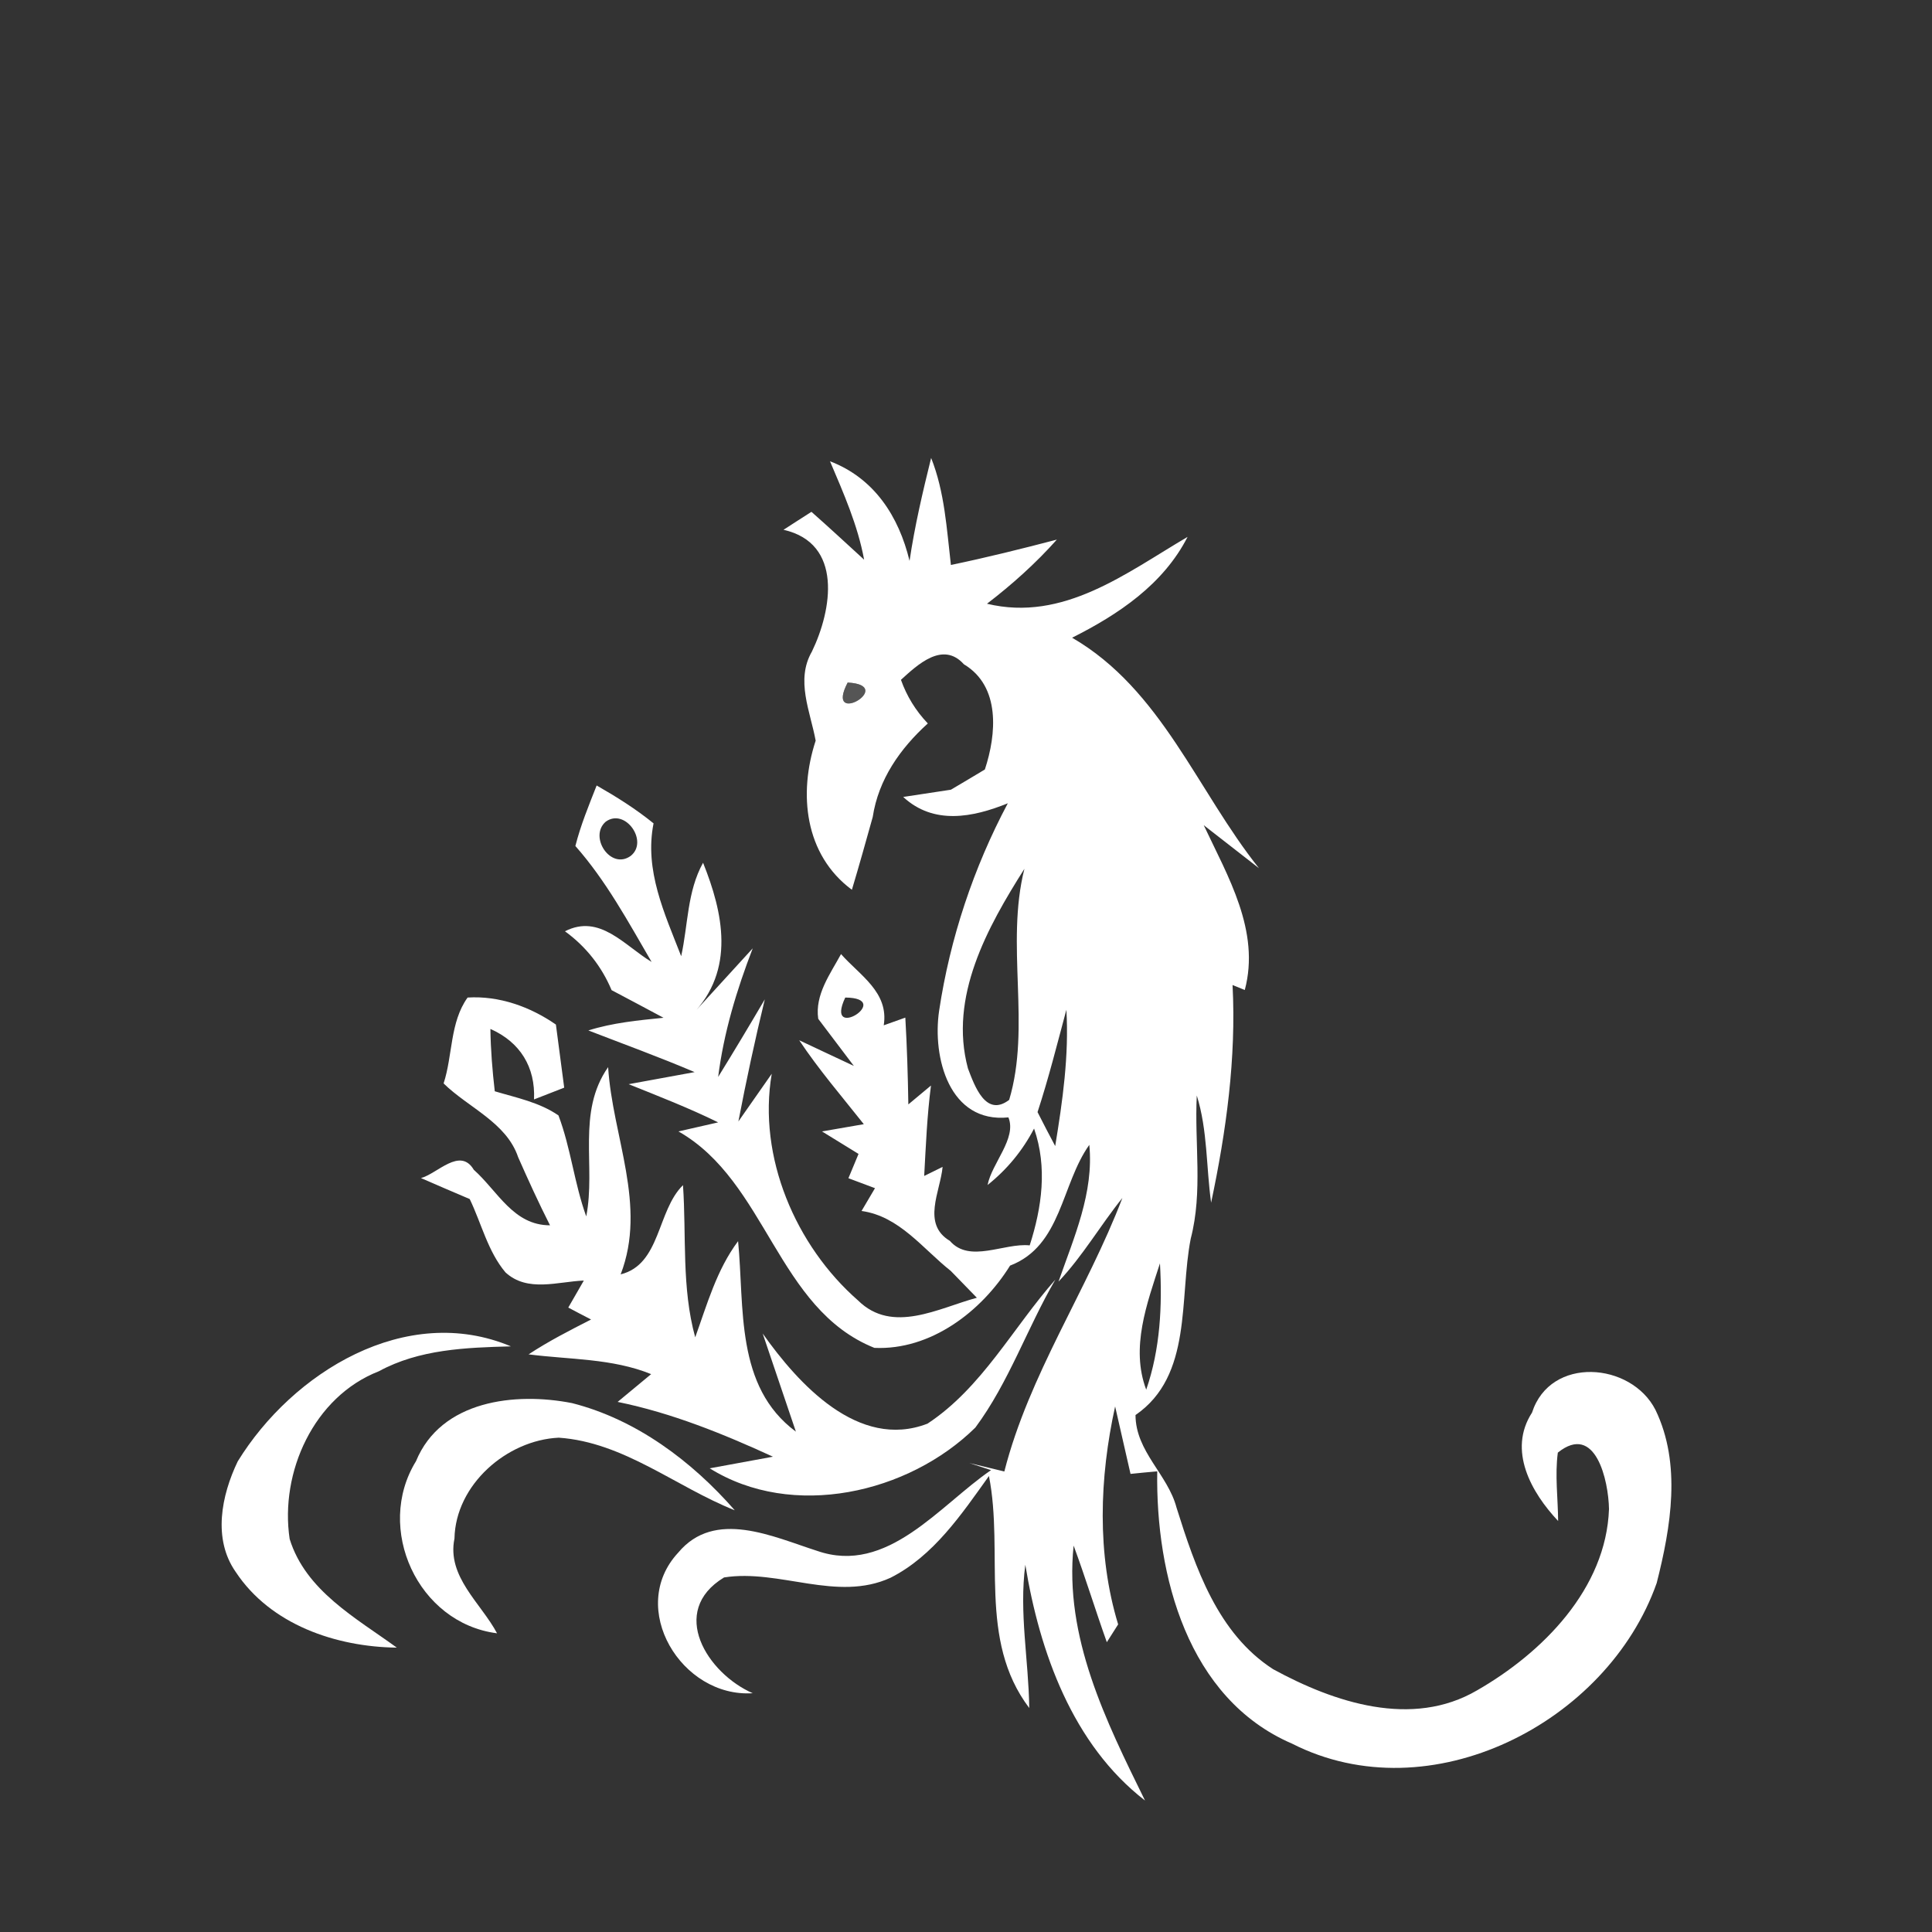 <svg width="128pt" height="128pt" viewBox="0 0 128 128" xmlns="http://www.w3.org/2000/svg">
    <rect x="0" y="0" width="128" height="128" fill="#333333" stroke="none"/>
    <g fill="#fff">
        <path d="M54.99 30.56c2.93 1.12 4.56 3.65 5.27 6.6.34-2.3.87-4.56 1.43-6.82.9 2.26 1.03 4.7 1.31 7.09 2.36-.49 4.69-1.07 7.02-1.68-1.4 1.57-2.96 2.97-4.63 4.25 5.07 1.22 9.22-2.04 13.29-4.43-1.6 3.14-4.58 5.14-7.65 6.68 5.93 3.44 8.29 10.15 12.38 15.27l-3.66-2.85c1.6 3.4 3.76 7.01 2.72 10.92l-.81-.33c.25 4.85-.42 9.69-1.42 14.42-.33-2.36-.23-4.8-.95-7.1-.16 3.17.41 6.36-.4 9.48-.78 3.94.14 9.08-3.66 11.69.01 2.43 2.14 3.93 2.72 6.14 1.25 3.97 2.72 8.33 6.4 10.7 4.05 2.21 9.2 3.92 13.51 1.4 4.34-2.49 8.55-6.73 8.74-12.01-.03-1.88-.89-5.75-3.39-3.74-.2 1.5.01 3.02.02 4.53-1.78-1.89-3.35-4.68-1.73-7.18 1.21-3.77 6.57-3.35 8.18-.18 1.73 3.58 1.02 7.77.08 11.47-3.27 9.28-15.02 15.29-24.16 10.64-6.92-2.98-9.04-11.16-8.93-18.04-.44.04-1.33.12-1.77.17-.25-1.12-.77-3.35-1.02-4.47-1.04 4.73-1.22 9.77.2 14.44l-.75 1.18c-.76-2.13-1.42-4.29-2.2-6.4-.63 6.06 2.14 11.62 4.73 16.89-4.8-3.71-6.98-9.83-7.93-15.62-.42 3.16.22 6.32.26 9.49-3.43-4.53-1.66-10.26-2.67-15.37-1.81 2.53-3.67 5.3-6.52 6.74-3.56 1.63-7.36-.6-11.03-.02-3.71 2.25-1.1 6.36 1.9 7.67-4.72.31-8.34-5.65-4.94-9.31 2.43-2.92 6.29-1.05 9.21-.12 4.65 1.62 8.12-3.03 11.52-5.35l-1.44-.47 2.32.56c1.64-6.43 5.47-11.97 7.82-18.12-1.46 1.81-2.62 3.84-4.23 5.54 1.02-2.93 2.35-5.88 2.04-9.06-1.87 2.62-1.83 6.69-5.25 8-1.89 3.04-5.26 5.62-8.99 5.45-6.46-2.59-7.12-11.01-12.98-14.34l2.63-.6c-1.93-.95-3.94-1.73-5.93-2.53 1.1-.2 3.28-.6 4.37-.8-2.32-.99-4.69-1.85-7.04-2.76 1.61-.51 3.3-.67 4.98-.84-1.15-.62-2.29-1.22-3.44-1.83-.66-1.57-1.7-2.89-3.09-3.9 2.31-1.18 3.94.95 5.74 2.03-1.55-2.66-3.01-5.37-5.05-7.68.35-1.38.89-2.69 1.41-4.01 1.31.75 2.59 1.55 3.77 2.51-.62 3.11.73 5.97 1.83 8.8.46-2.08.39-4.28 1.45-6.19 1.32 3.29 2.17 7.11-.75 10.09l4.04-4.42c-1.06 2.75-1.92 5.58-2.29 8.52 1.05-1.7 2.08-3.42 3.09-5.14-.65 2.68-1.23 5.38-1.75 8.09l2.21-3.16c-.94 5.51 1.58 11.4 5.72 15.02 2.28 2.25 5.34.5 7.87-.18-.58-.6-1.15-1.19-1.73-1.78-1.86-1.47-3.4-3.62-5.91-3.97.22-.38.67-1.13.89-1.51l-1.76-.66c.17-.4.5-1.21.67-1.61-.6-.37-1.81-1.12-2.42-1.49l2.77-.48c-1.45-1.83-2.98-3.61-4.28-5.56.9.43 2.71 1.27 3.62 1.7l-2.36-3.12c-.23-1.6.79-2.96 1.51-4.29 1.24 1.41 3.18 2.52 2.83 4.72.36-.13 1.08-.38 1.43-.51.11 1.91.17 3.83.2 5.75l1.5-1.25c-.26 1.99-.34 3.99-.45 5.99l1.22-.6c-.15 1.63-1.4 3.78.48 4.9 1.31 1.51 3.6.12 5.29.3.81-2.52 1.18-5.18.29-7.74-.76 1.46-1.79 2.71-3.08 3.74.28-1.45 1.95-3.09 1.38-4.48-3.92.4-5.05-3.97-4.59-7.07.72-4.79 2.28-9.47 4.55-13.74-2.32.94-4.91 1.45-6.93-.42l3.16-.48c.56-.33 1.69-1 2.25-1.34.77-2.33 1.05-5.51-1.39-6.97-1.4-1.56-3.08.04-4.17 1.03.38 1.07.97 2.04 1.78 2.89-1.83 1.66-3.27 3.7-3.65 6.2-.45 1.61-.9 3.22-1.38 4.82-3.14-2.33-3.55-6.37-2.4-9.88-.36-1.95-1.34-4.01-.25-5.9 1.34-2.77 2.07-7.18-1.88-8.07.61-.4 1.23-.79 1.85-1.19 1.18 1.04 2.33 2.11 3.49 3.17-.42-2.28-1.36-4.4-2.26-6.52m1.17 14.66c-1.58 3.03 3.3.18 0 0m-16.03 9.22c-1.14.99.32 3.22 1.65 2.27 1.22-.96-.36-3.21-1.65-2.27m24 16.35c.44 1.15 1.18 3.26 2.73 2.08 1.46-4.87-.26-10.28 1.01-15.31-2.45 3.87-5.02 8.48-3.74 13.23M56 66.09c-1.42 3.01 3.31.03 0 0m14.65.81c-.61 2.27-1.18 4.55-1.91 6.78.38.75.77 1.5 1.17 2.25.49-2.99.92-6 .74-9.03m5.29 25.17c.93-2.69 1.07-5.56.91-8.37-.86 2.66-1.96 5.59-.91 8.37z"/>
        <path d="M29.39 71.78c.61-1.86.41-4.05 1.59-5.69 2.09-.13 4.15.61 5.85 1.79.14 1.04.41 3.13.55 4.18-.5.19-1.5.59-2 .78.1-2.14-.92-3.8-2.89-4.67.02 1.38.13 2.75.29 4.13 1.44.43 2.96.73 4.22 1.6.82 2.17 1.05 4.51 1.84 6.69.65-3.32-.65-6.89 1.45-9.89.29 4.61 2.59 9.16.83 13.73 2.66-.66 2.4-4.22 4.13-5.91.23 3.36-.1 6.79.81 10.08.79-2.19 1.42-4.47 2.84-6.37.43 4.39-.21 9.63 3.83 12.62-.55-1.62-1.65-4.87-2.2-6.5 2.35 3.32 6.34 7.74 10.92 5.97 3.61-2.38 5.66-6.36 8.47-9.54-1.87 3.21-3.08 6.81-5.3 9.8-4.44 4.37-12.12 6.12-17.6 2.7 1.05-.19 3.14-.58 4.19-.77-3.31-1.52-6.71-2.9-10.29-3.63.56-.46 1.67-1.38 2.22-1.84-2.58-1.05-5.41-.96-8.12-1.31 1.32-.87 2.73-1.59 4.14-2.31-.38-.19-1.13-.59-1.51-.79l1.03-1.79c-1.73.07-3.73.8-5.19-.54-1.17-1.39-1.59-3.24-2.37-4.86-1.08-.46-2.16-.92-3.23-1.39 1.09-.29 2.59-2.08 3.5-.55 1.6 1.43 2.62 3.68 5.05 3.68-.75-1.48-1.44-2.99-2.11-4.51-.78-2.31-3.3-3.28-4.94-4.89zM15.75 96.82c3.63-5.9 11.15-10.54 18.1-7.62-2.98.08-6.07.19-8.75 1.65-4.31 1.68-6.57 6.69-5.91 11.11 1.06 3.43 4.39 5.23 7.1 7.2-4.03-.05-8.36-1.52-10.67-5.01-1.54-2.19-.95-5.08.13-7.33z"/>
        <path d="M27.56 96.81c1.66-4.04 6.58-4.59 10.34-3.85 4.25 1.08 7.93 3.84 10.78 7.1-3.9-1.55-7.34-4.51-11.66-4.81-3.45.16-6.84 3.12-6.91 6.68-.52 2.53 1.76 4.28 2.82 6.28-5.26-.67-8.11-6.96-5.37-11.4z"/>
    </g>
    <path fill="#797979" opacity=".48" d="M56.16 45.22c3.3.18-1.58 3.03 0 0z"/>
</svg>
